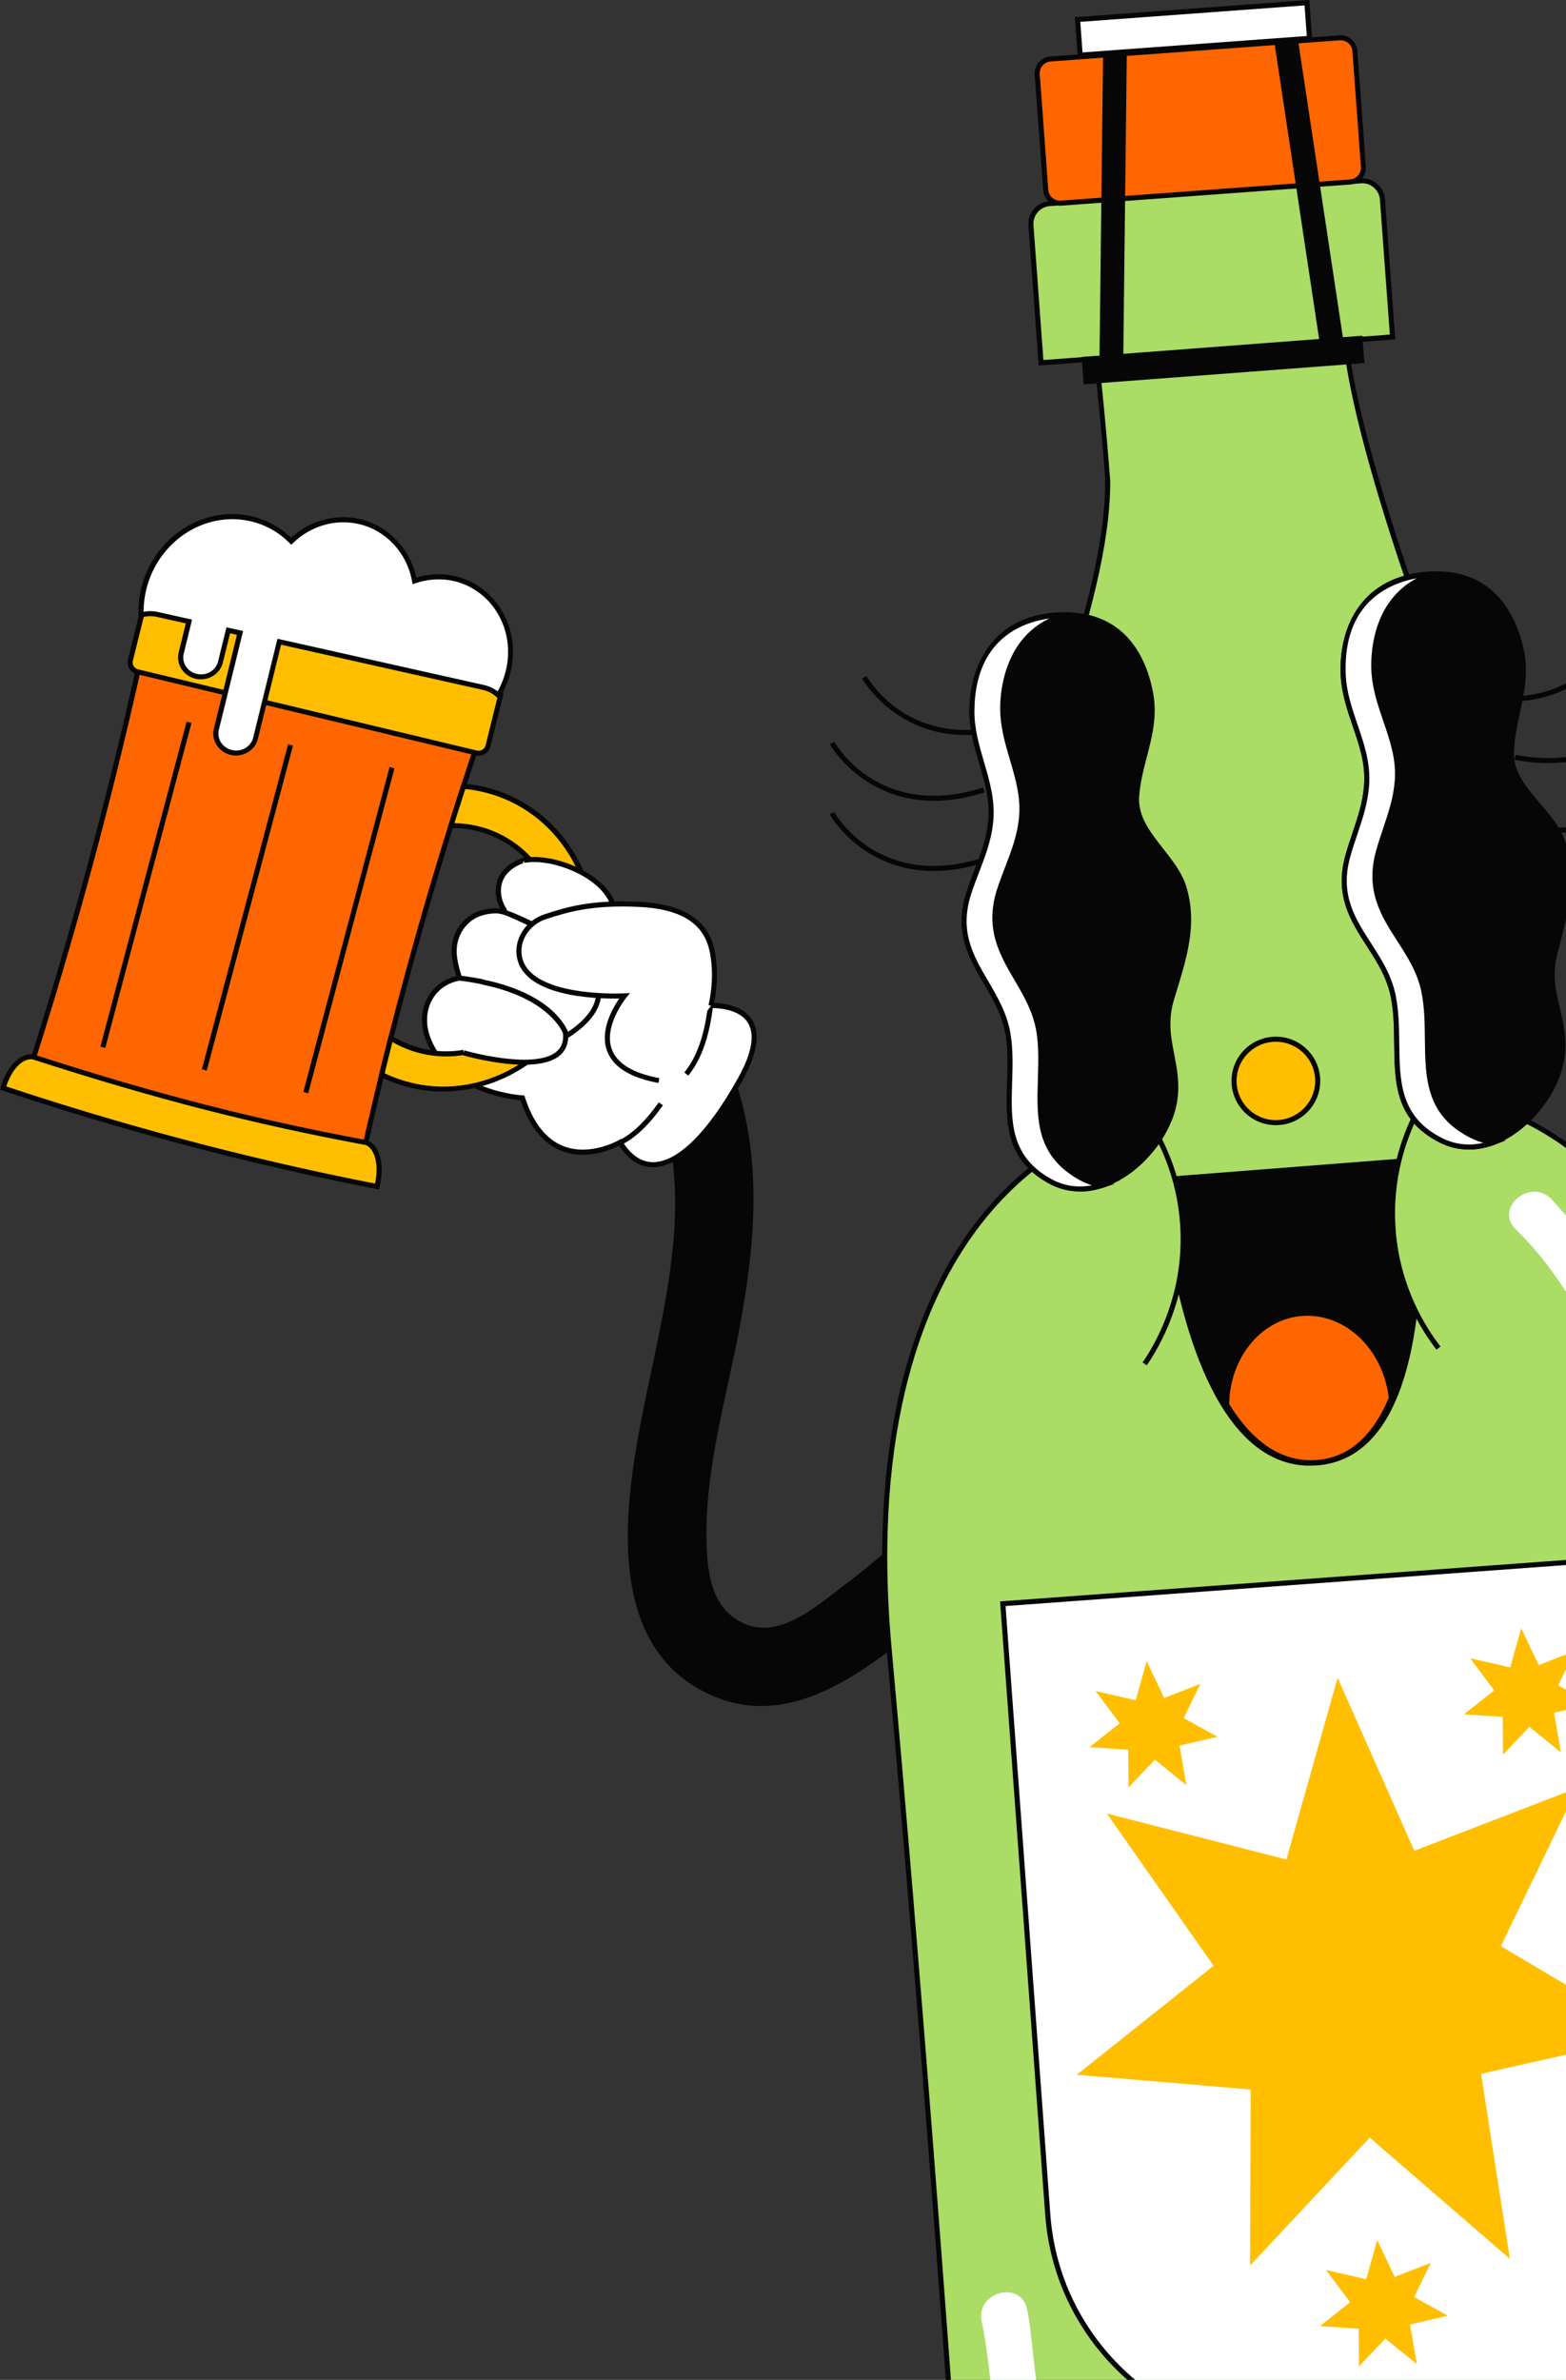 <svg width="333" height="506" viewBox="0 0 333 506" fill="none" xmlns="http://www.w3.org/2000/svg">
<rect x="0" y="0" width="333" height="506" fill="#333333" stroke="none"/>
<g clip-path="url(#clip0_197_2149)">
<path d="M341.936 287.551C355.44 302.193 369.353 316.588 385.604 328.241C391.671 332.595 399.937 339.744 407.578 335.583C413.246 332.498 414.346 326.575 414.572 320.576C415.165 304.321 409.539 287.701 406.252 271.963C402.157 252.333 400.465 233.197 408.246 214.19C412.352 204.182 428.011 210.438 423.894 220.501C411.263 251.344 429.584 283.218 431.222 314.459C431.933 327.897 429.455 342.066 416.975 349.505C400.519 359.309 384.85 348.925 371.454 338.723C355.763 326.779 342.033 312.449 328.703 298C321.342 290.013 334.608 279.606 341.926 287.54L341.936 287.551Z" fill="#060606"/>
<path d="M222.142 295.323C209.005 310.299 195.448 325.027 179.487 337.067C173.528 341.561 165.434 348.914 157.697 344.947C151.953 342.001 150.702 336.11 150.336 330.122C149.345 313.889 154.561 297.129 157.449 281.326C161.059 261.599 162.277 242.432 154.032 223.629C149.689 213.717 134.182 220.361 138.546 230.327C151.931 260.847 134.408 293.162 133.535 324.446C133.158 337.895 135.981 351.999 148.644 359.127C165.337 368.523 180.748 357.761 193.885 347.237C209.274 334.906 222.648 320.253 235.624 305.472C242.79 297.301 229.265 287.228 222.142 295.345V295.323Z" fill="#060606"/>
<path d="M130.636 192.743C130.55 192.743 129.806 190.593 128.093 188.873C125.528 186.282 120.721 183.831 117.111 182.95C113.964 182.176 110.591 182.563 108.059 184.767C105.257 187.196 105.44 191.314 107.617 194.098C107.261 193.969 106.744 193.808 106.097 193.722C105.677 193.668 105.386 193.657 105.311 193.657C104.179 193.679 103.037 193.872 101.97 194.248C99.48 195.13 97.659 197.205 96.915 199.677C96.075 202.494 96.851 205.246 97.702 207.966C97.627 207.987 96.765 208.17 96.689 208.192C91.398 209.707 89.081 215.158 90.816 220.297C94.954 232.584 111.076 233.433 111.076 233.433C116.928 251.612 131.843 242.872 131.843 242.872C137.856 252.687 147.728 246.828 157.395 229.477C167.072 212.115 149.97 213.803 149.97 213.803C157.686 190.346 135.442 192.335 130.625 192.733L130.636 192.743Z" fill="white"/>
<path d="M138.848 248.161C136.057 248.161 133.643 246.624 131.66 243.593C130.086 244.399 124.773 246.732 119.514 244.732C115.538 243.216 112.574 239.593 110.688 233.95C108.22 233.713 94.167 231.907 90.32 220.469C89.372 217.673 89.566 214.674 90.848 212.245C92.023 210.008 94.049 208.385 96.56 207.665C96.592 207.665 96.808 207.611 97.034 207.557C96.204 204.87 95.601 202.214 96.409 199.516C97.217 196.796 99.232 194.635 101.797 193.732C102.875 193.345 104.06 193.141 105.3 193.109C105.386 193.109 105.709 193.109 106.173 193.173C106.248 193.173 106.324 193.195 106.399 193.206C104.718 190.142 105.192 186.519 107.703 184.337C110.182 182.186 113.566 181.498 117.24 182.401C121.163 183.369 125.991 185.981 128.481 188.475C129.838 189.852 130.614 191.464 130.948 192.163C134.677 191.851 144.894 191.163 149.679 197.216C152.545 200.838 152.901 206.214 150.735 213.223C152.685 213.158 157.653 213.384 159.863 216.738C161.749 219.609 161.08 223.984 157.88 229.735C151.327 241.496 144.624 248.043 139.01 248.161C138.956 248.161 138.902 248.161 138.859 248.161H138.848ZM132.037 242.152L132.317 242.604C134.171 245.635 136.412 247.129 138.988 247.097C144.204 246.99 150.573 240.647 156.931 229.23C159.927 223.855 160.606 219.867 158.957 217.351C156.597 213.76 150.099 214.352 150.034 214.352L149.215 214.427L149.474 213.642C151.78 206.633 151.564 201.333 148.838 197.893C144.29 192.141 134.117 192.991 130.776 193.27H130.69C130.291 193.302 130.173 193.023 129.989 192.636C129.688 191.991 128.966 190.486 127.737 189.239C125.377 186.863 120.764 184.38 117.003 183.455C113.684 182.638 110.634 183.24 108.436 185.154C105.688 187.54 106.194 191.357 108.069 193.754L109.233 195.237L107.466 194.592C107.164 194.485 106.668 194.334 106.054 194.248C105.688 194.195 105.429 194.195 105.354 194.195C104.222 194.216 103.155 194.41 102.174 194.754C99.933 195.538 98.176 197.441 97.454 199.828C96.678 202.429 97.347 204.977 98.241 207.794L98.413 208.321L97.874 208.471C97.874 208.471 97.594 208.536 97.357 208.589C97.142 208.632 96.915 208.686 96.862 208.697C94.609 209.342 92.863 210.739 91.807 212.739C90.665 214.911 90.503 217.598 91.355 220.125C95.331 231.928 110.968 232.896 111.13 232.896L111.496 232.917L111.615 233.272C113.393 238.787 116.173 242.303 119.902 243.722C125.549 245.872 131.53 242.453 131.595 242.41L132.048 242.141L132.037 242.152ZM130.636 192.743V192.679V192.733V192.743Z" fill="#060606"/>
<path d="M132.177 243.378L131.703 242.41C134.43 241.088 137.253 238.389 140.087 234.38L140.971 235.003C138.029 239.163 135.065 241.98 132.177 243.378Z" fill="#060606"/>
<path d="M146.349 228.703L145.519 228.015C149.269 223.5 150.164 216.77 150.595 213.535L151.662 213.664C151.22 217.007 150.293 223.941 146.349 228.703Z" fill="#060606"/>
<path d="M31.285 133.831C27.988 149.226 24.173 165.233 19.743 181.778C15.562 197.409 11.154 212.352 6.606 226.596C30.186 232.659 53.776 238.733 77.356 244.797C80.772 229.499 84.792 213.492 89.523 196.871C93.963 181.262 98.662 166.426 103.49 152.397C79.425 146.205 55.35 140.013 31.285 133.821V133.831Z" fill="#FF6600"/>
<path d="M77.765 245.452L5.917 226.973L6.089 226.435C10.798 211.675 15.217 196.603 19.215 181.638C23.44 165.835 27.319 149.71 30.757 133.713L30.875 133.165L104.19 152.021L103.996 152.569C98.963 167.2 94.265 182.154 90.04 197.011C85.546 212.793 81.462 228.897 77.884 244.904L77.765 245.442V245.452ZM7.285 226.22L76.946 244.141C80.503 228.295 84.555 212.352 88.995 196.732C93.176 182.047 97.81 167.254 102.778 152.784L31.684 134.498C28.278 150.333 24.431 166.287 20.25 181.928C16.294 196.721 11.93 211.621 7.274 226.231L7.285 226.22Z" fill="#060606"/>
<path d="M0.657 231.337C0.862 230.617 1.53 228.467 2.953 226.747C4.936 224.36 6.811 224.64 7.091 224.736C33.257 233.186 53.647 238.432 77.841 242.937C78.164 243.001 79.834 243.722 80.416 246.678C80.89 249.108 80.319 251.569 80.136 252.29C66.784 249.677 52.849 246.506 38.452 242.679C25.207 239.153 12.598 235.336 0.646 231.348L0.657 231.337Z" fill="#FFBF00"/>
<path d="M80.546 252.902L80.05 252.806C66.083 250.075 52.041 246.839 38.333 243.184C25.67 239.808 12.943 236.003 0.496 231.853L0.011 231.692L0.151 231.197C0.453 230.122 1.164 228.08 2.554 226.414C4.947 223.532 7.253 224.22 7.274 224.231C33.365 232.659 53.852 237.916 77.959 242.41C78.595 242.528 80.362 243.507 80.966 246.57C81.419 248.893 80.987 251.225 80.686 252.408L80.556 252.902H80.546ZM1.326 230.993C13.589 235.068 26.123 238.819 38.602 242.141C52.127 245.743 65.965 248.946 79.748 251.645C79.975 250.559 80.266 248.635 79.899 246.764C79.349 243.926 77.765 243.453 77.754 243.453C53.593 238.948 33.074 233.67 6.94 225.242C6.929 225.242 5.27 224.812 3.384 227.08C2.306 228.37 1.67 229.94 1.336 230.982L1.326 230.993Z" fill="#060606"/>
<path d="M29.248 142.829L101.291 160.094C102.401 160.363 103.511 159.697 103.781 158.611L106.432 147.914C106.701 146.829 106.022 145.732 104.912 145.463L32.869 128.198C31.759 127.929 30.649 128.596 30.38 129.682L27.729 140.378C27.459 141.464 28.138 142.561 29.248 142.829Z" fill="#FFBF00"/>
<path d="M101.776 160.686C101.571 160.686 101.367 160.664 101.162 160.61L29.119 143.345C28.44 143.184 27.858 142.765 27.503 142.174C27.147 141.593 27.039 140.905 27.201 140.249L29.852 129.553C30.197 128.187 31.598 127.338 32.988 127.671L105.031 144.936C105.71 145.098 106.292 145.517 106.647 146.108C107.003 146.689 107.111 147.377 106.938 148.033L104.287 158.729C103.996 159.901 102.929 160.686 101.765 160.686H101.776ZM29.367 142.313L101.41 159.578C102.229 159.783 103.059 159.288 103.253 158.482L105.904 147.785C106.001 147.409 105.936 147.011 105.731 146.678C105.516 146.334 105.182 146.087 104.783 145.99L32.74 128.725C31.921 128.531 31.091 129.015 30.897 129.821L28.246 140.518C28.149 140.894 28.214 141.292 28.419 141.625C28.634 141.969 28.968 142.217 29.367 142.313Z" fill="#060606"/>
<path d="M82.838 163.075L64.498 232.173L65.539 232.448L83.879 163.35L82.838 163.075Z" fill="#060606"/>
<path d="M61.258 158.255L42.917 227.353L43.959 227.628L62.3 158.53L61.258 158.255Z" fill="#060606"/>
<path d="M39.68 153.435L21.34 222.533L22.382 222.808L40.722 153.71L39.68 153.435Z" fill="#060606"/>
<path d="M83.111 220.716C82.453 223.328 81.796 225.919 81.182 228.488C83.111 229.445 85.158 230.198 87.335 230.724C103.91 234.734 120.862 223.93 125.205 206.579C129.537 189.228 119.612 171.92 103.037 167.921C101.55 167.566 100.052 167.319 98.565 167.19C97.659 169.942 96.786 172.726 95.892 175.543C97.735 175.51 99.61 175.715 101.474 176.166C113.954 179.187 121.422 192.217 118.157 205.278C114.891 218.329 102.132 226.478 89.652 223.457C87.27 222.887 85.083 221.941 83.111 220.716Z" fill="#FFBF00"/>
<path d="M94.297 232.09C91.948 232.09 89.577 231.821 87.206 231.24C85.018 230.714 82.906 229.94 80.934 228.961L80.546 228.768L80.643 228.349C81.268 225.768 81.915 223.178 82.572 220.565L82.755 219.856L83.38 220.243C85.363 221.468 87.519 222.371 89.771 222.92C101.938 225.865 114.439 217.878 117.629 205.128C119.235 198.721 118.275 192.184 114.956 186.702C111.863 181.606 107.035 178.048 101.356 176.672C99.567 176.242 97.735 176.027 95.903 176.059H95.159L95.385 175.36C96.269 172.543 97.153 169.748 98.058 166.996L98.188 166.588L98.619 166.62C100.138 166.749 101.668 167.007 103.177 167.362C111.055 169.265 117.758 174.21 122.037 181.262C126.627 188.83 127.942 197.85 125.733 206.676C121.95 221.802 108.652 232.068 94.297 232.068V232.09ZM81.796 228.198C83.585 229.058 85.482 229.725 87.454 230.208C103.716 234.143 120.42 223.489 124.677 206.45C126.811 197.904 125.539 189.174 121.099 181.853C116.961 175.037 110.505 170.275 102.908 168.437C101.593 168.114 100.267 167.888 98.942 167.759C98.166 170.146 97.401 172.565 96.625 175.005C98.295 175.037 99.966 175.253 101.604 175.64C107.563 177.08 112.639 180.821 115.872 186.164C119.353 191.894 120.345 198.731 118.674 205.407C115.344 218.727 102.261 227.059 89.523 223.984C87.389 223.468 85.352 222.651 83.445 221.554C82.885 223.78 82.324 225.994 81.796 228.209V228.198Z" fill="#060606"/>
<path d="M53.388 110.299C56.739 111.073 59.638 112.761 61.912 115.072C65.727 111.385 71.126 109.686 76.429 110.901C82.647 112.341 87.033 117.405 88.132 123.511C90.794 122.608 93.704 122.35 96.614 123.016C105.149 124.984 110.257 133.864 108.058 142.808C107.617 144.614 106.884 146.302 105.957 147.807C105.116 147.011 104.071 146.442 102.853 146.162L59.401 136.433L54.347 156.966C53.808 159.159 51.502 160.514 49.196 159.976C46.889 159.449 45.467 157.235 46.006 155.042L51.038 134.562L48.538 134.003L46.879 140.776C46.34 142.969 44.034 144.324 41.727 143.786C39.421 143.259 37.999 141.045 38.537 138.852L40.186 132.144L33.462 130.638C32.276 130.37 31.069 130.445 30.013 130.8C29.938 128.961 30.121 127.037 30.595 125.145C33.181 114.642 43.387 107.987 53.399 110.299H53.388Z" fill="white"/>
<path d="M50.209 160.643C49.832 160.643 49.455 160.6 49.077 160.514C47.784 160.213 46.706 159.449 46.028 158.353C45.381 157.31 45.187 156.095 45.478 154.924L50.381 134.971L48.926 134.648L47.385 140.905C46.771 143.378 44.174 144.904 41.587 144.313C40.294 144.012 39.217 143.249 38.538 142.152C37.902 141.109 37.708 139.895 37.988 138.723L39.508 132.541L33.322 131.154C32.276 130.918 31.156 130.961 30.164 131.294L29.485 131.52L29.453 130.81C29.367 128.897 29.571 126.94 30.046 125.005C32.697 114.233 43.215 107.396 53.496 109.761C56.664 110.492 59.563 112.062 61.913 114.309C65.943 110.643 71.374 109.17 76.537 110.363C82.539 111.75 87.184 116.598 88.531 122.801C91.247 121.984 94.07 121.866 96.722 122.479C100.817 123.425 104.319 125.951 106.561 129.606C108.996 133.552 109.708 138.282 108.554 142.926C108.113 144.743 107.38 146.474 106.388 148.086L106.043 148.645L105.558 148.194C104.772 147.452 103.802 146.936 102.703 146.689L59.768 137.078L54.843 157.095C54.326 159.213 52.353 160.632 50.177 160.632L50.209 160.643ZM48.14 133.369L51.696 134.165L46.534 155.182C46.319 156.074 46.469 156.998 46.954 157.794C47.482 158.643 48.323 159.234 49.325 159.471C51.34 159.944 53.356 158.761 53.83 156.859L59.003 135.809L102.972 145.657C104.039 145.904 104.998 146.356 105.817 147.001C106.593 145.646 107.164 144.195 107.541 142.69C108.619 138.325 107.951 133.885 105.677 130.187C103.576 126.79 100.321 124.425 96.506 123.543C93.866 122.93 91.031 123.092 88.326 124.016L87.734 124.22L87.626 123.608C86.537 117.545 82.097 112.761 76.332 111.428C71.353 110.277 66.115 111.782 62.311 115.459L61.923 115.824L61.546 115.448C59.283 113.148 56.427 111.546 53.28 110.826C43.57 108.589 33.634 115.061 31.123 125.274C30.724 126.887 30.53 128.499 30.541 130.101C31.544 129.875 32.578 129.886 33.591 130.122L40.844 131.746L39.066 138.991C38.85 139.884 38.99 140.808 39.486 141.604C40.014 142.453 40.855 143.055 41.857 143.281C43.872 143.754 45.887 142.571 46.362 140.669L48.151 133.391L48.14 133.369Z" fill="#060606"/>
<path d="M98.564 223.844C98.564 223.844 120.29 230.165 120.29 220.34C120.29 210.363 97.713 207.966 97.713 207.966" fill="white"/>
<path d="M111.41 226.381C105.462 226.381 98.823 224.478 98.414 224.36L98.715 223.328C98.855 223.371 113.178 227.467 118.135 223.758C119.224 222.941 119.752 221.823 119.752 220.34C119.752 210.954 97.885 208.514 97.659 208.493L97.778 207.428C98.715 207.525 120.829 210.008 120.829 220.34C120.829 222.167 120.14 223.608 118.782 224.618C117.025 225.94 114.299 226.381 111.41 226.381Z" fill="#060606"/>
<path d="M102.574 208.772C118.394 212.008 120.528 220.2 120.528 220.2C141.521 206.794 107.165 193.894 107.165 193.894C118.599 198.183 123.75 203.698 123.75 203.698C141.402 192.023 120.603 181.208 111.4 182.928" fill="white"/>
<path d="M120.194 221.049L120 220.34C119.978 220.264 117.704 212.416 102.466 209.31L102.681 208.256C116.163 211.008 119.903 217.286 120.797 219.383C125.076 216.512 127.069 213.481 126.746 210.363C125.819 201.591 107.251 194.506 106.971 194.399L107.348 193.388C117.316 197.129 122.511 201.741 123.815 203.01C129.084 199.409 131.089 195.603 129.613 191.969C127.349 186.379 117.316 182.38 111.486 183.466L111.292 182.412C117.618 181.23 128.125 185.465 130.615 191.572C131.8 194.474 131.66 198.946 124.483 203.87C126.293 205.827 127.576 207.977 127.813 210.266C128.201 213.954 125.841 217.458 120.808 220.673L120.183 221.071L120.194 221.049Z" fill="#060606"/>
<path d="M151.188 213.803C152.513 208.009 151.802 203.214 151.112 200.946C149.345 195.173 143.795 192.657 136.025 192.281C125.851 191.787 120.84 193.335 116.023 194.883C112.596 195.99 110.096 199.194 110.365 202.72C111.152 212.9 132.781 211.728 132.781 211.728C132.781 211.728 120.916 226.177 140.109 229.735" fill="white"/>
<path d="M140.012 230.262C134.009 229.144 130.335 226.854 129.084 223.436C127.489 219.092 130.313 214.276 131.682 212.298C127.112 212.395 110.548 212.083 109.826 202.763C109.546 199.118 112.079 195.581 115.851 194.367C120.409 192.894 125.582 191.227 136.046 191.744C144.668 192.163 149.916 195.205 151.619 200.795C152.47 203.58 152.944 208.503 151.705 213.932L150.66 213.696C151.856 208.471 151.403 203.773 150.595 201.118C149.011 195.947 144.237 193.238 135.992 192.829C125.733 192.335 120.657 193.958 116.185 195.399C112.876 196.463 110.656 199.527 110.904 202.687C111.637 212.234 132.544 211.212 132.759 211.202L133.977 211.137L133.201 212.083C133.147 212.148 128.287 218.157 130.097 223.092C131.207 226.123 134.613 228.187 140.206 229.23L140.012 230.284V230.262Z" fill="#060606"/>
<path d="M366.961 536.723C377.554 535.992 385.561 527.37 384.818 517.501C382.231 483.358 376.595 406.611 372.683 337.046C367.456 244.055 314.963 234.81 314.963 234.81C337.109 206.493 320.771 173.575 307.613 145.452C304.692 139.196 276.457 62.513 289.357 61.567L231.141 65.835C232.509 65.739 235.548 99.688 235.548 102.387C235.538 144.023 192.549 203.397 232.078 241.002C232.078 241.002 180.608 257.751 189.047 350.505C195.373 420.038 201.041 496.957 203.477 531.004C204.177 540.873 213.359 548.237 223.942 547.42C258.794 544.743 332.076 539.152 366.961 536.734V536.723Z" fill="#AADC66"/>
<path d="M222.39 548C217.508 548 212.766 546.291 209.178 543.205C205.492 540.045 203.283 535.712 202.949 531.025C200.75 500.29 194.952 421.156 188.518 350.537C184.143 302.451 196.138 275.102 206.968 260.632C217.045 247.162 228.048 242.012 231.098 240.787C205.201 215.47 215.482 181.187 225.429 148.022C230.354 131.606 235.01 116.104 235.01 102.387C235.01 99.355 232.132 68.007 230.85 66.244C230.882 66.287 231.011 66.373 231.184 66.373L231.108 65.298L231.345 65.276L289.325 61.03L289.4 62.105C288.602 62.159 287.999 62.567 287.536 63.352C281.307 73.941 305.328 139.303 308.098 145.227L309.089 147.334C322.151 175.199 336.947 206.762 315.9 234.476C322.916 236.196 368.361 250.666 373.211 337.024C377.037 405.063 382.457 479.284 385.346 517.469C385.701 522.156 384.149 526.747 380.97 530.412C377.522 534.39 372.435 536.884 366.993 537.26C332.895 539.625 262.76 544.968 223.985 547.946C223.457 547.989 222.918 548.011 222.39 548.011V548ZM232.003 66.308C233.792 71.92 236.087 102.075 236.087 102.387C236.087 116.265 231.41 131.843 226.464 148.334C216.527 181.445 206.257 215.695 232.455 240.604L233.102 241.228L232.251 241.507C232.121 241.55 219.362 245.85 207.787 261.352C197.086 275.672 185.253 302.763 189.596 350.451C196.019 421.081 201.828 500.215 204.026 530.961C204.339 535.358 206.419 539.421 209.878 542.399C213.65 545.646 218.769 547.29 223.909 546.882C262.684 543.904 332.83 538.561 366.928 536.196C372.079 535.841 376.907 533.476 380.162 529.714C383.147 526.263 384.613 521.941 384.279 517.555C381.391 479.359 375.97 405.128 372.144 337.089C367.036 246.302 316.999 235.756 314.876 235.347L314.596 235.293L314.337 234.745L314.531 234.487C335.923 207.127 321.148 175.607 308.108 147.796L307.117 145.689C304.207 139.475 280.056 73.952 286.598 62.814C286.706 62.621 286.824 62.449 286.954 62.288L231.981 66.319L232.003 66.308Z" fill="#060606"/>
<path d="M223.222 43.292L289.354 38.448C291.729 38.274 293.806 40.062 293.98 42.431L296.132 71.658L221.381 77.134L219.229 47.907C219.055 45.538 220.847 43.466 223.222 43.292Z" fill="#AADC66"/>
<path d="M220.871 77.714L218.683 47.947C218.489 45.281 220.504 42.959 223.166 42.754L289.303 37.917C291.976 37.734 294.304 39.733 294.508 42.389L296.696 72.156L296.157 72.2L220.871 77.714ZM289.67 38.981C289.573 38.981 289.486 38.981 289.389 38.981L223.252 43.819C221.172 43.969 219.61 45.786 219.761 47.85L221.873 76.543L295.543 71.146L293.431 42.453C293.291 40.475 291.62 38.959 289.659 38.959L289.67 38.981Z" fill="#060606"/>
<path d="M235.667 526.553C219.071 527.252 220.741 501.763 218.392 490.948C217.034 484.68 207.399 487.336 208.757 493.592C210.977 503.838 210.331 514.803 215.439 524.274C219.491 531.788 226.97 536.884 235.667 536.508C242.068 536.239 242.111 526.274 235.667 526.542V526.553Z" fill="white"/>
<path d="M352.132 289.744C346.808 276.951 339.383 265.276 330.007 255.063C325.599 250.269 317.517 256.73 322.42 261.503C331.688 270.501 337.799 282.057 343.025 293.851C345.569 299.591 354.578 295.624 352.132 289.733V289.744Z" fill="white"/>
<path d="M223.359 12.539L284.837 8.036C286.513 7.913 287.968 9.175 288.09 10.837L289.901 35.432C290.024 37.105 288.758 38.556 287.092 38.678L225.615 43.181C223.938 43.304 222.484 42.042 222.361 40.38L220.551 15.785C220.428 14.112 221.693 12.661 223.359 12.539Z" fill="#FF6600"/>
<path d="M225.396 43.743C224.534 43.743 223.715 43.442 223.058 42.873C222.336 42.249 221.894 41.378 221.829 40.432L220.019 15.835C219.954 14.889 220.256 13.965 220.881 13.244C221.506 12.524 222.379 12.083 223.327 12.019L284.809 7.514C285.768 7.439 286.684 7.751 287.406 8.375C288.128 8.998 288.57 9.869 288.635 10.815L290.445 35.412C290.51 36.358 290.208 37.282 289.583 38.002C288.958 38.723 288.085 39.164 287.137 39.228L225.655 43.733C225.569 43.733 225.472 43.733 225.386 43.733L225.396 43.743ZM285.078 8.568C285.014 8.568 284.949 8.568 284.895 8.568L223.414 13.072C222.034 13.169 221 14.373 221.097 15.749L222.907 40.346C222.961 41.013 223.263 41.615 223.769 42.055C224.276 42.496 224.922 42.711 225.59 42.657L287.072 38.153C287.74 38.11 288.344 37.798 288.786 37.293C289.227 36.788 289.432 36.143 289.389 35.476L287.579 10.879C287.535 10.213 287.223 9.611 286.716 9.17C286.253 8.772 285.682 8.568 285.089 8.568H285.078Z" fill="#060606"/>
<path d="M277.898 0.575L229.135 4.147L229.692 11.716L278.455 8.144L277.898 0.575Z" fill="white"/>
<path d="M229.201 12.298L228.565 3.655L278.408 0L279.043 8.643L229.201 12.288V12.298ZM229.718 4.644L230.192 11.148L277.88 7.654L277.405 1.15L229.718 4.644Z" fill="#060606"/>
<path d="M280.66 73.124L270.96 8.858L275.961 8.16L285.66 72.425L280.66 73.124Z" fill="#060606"/>
<path d="M238.857 76.199H233.802L234.567 11.008H239.611L238.857 76.199Z" fill="#060606"/>
<path d="M230.934 81.138L289.553 76.7L289.192 71.962L230.573 76.399L230.934 81.138Z" fill="#060606"/>
<path d="M230.44 81.714L229.998 75.898L289.691 71.382L290.133 77.198L230.44 81.714ZM231.162 76.897L231.442 80.563L288.99 76.209L288.71 72.543L231.162 76.897Z" fill="#060606"/>
<path d="M311.376 515.827L277.8 518.286C249.522 520.358 224.868 499.139 222.791 470.92L213.225 340.987L349.282 331.02L358.848 460.954C360.924 489.162 339.653 513.755 311.365 515.828L311.376 515.827Z" fill="white"/>
<path d="M274.011 518.953C247.091 518.953 224.265 498.151 222.261 470.952L212.659 340.486L213.198 340.443L349.793 330.445L349.836 330.982L359.395 460.911C361.486 489.389 339.965 514.265 311.417 516.362L277.847 518.824C276.565 518.92 275.283 518.963 274.011 518.963V518.953ZM213.823 341.475L223.349 470.866C225.408 498.753 249.785 519.78 277.783 517.738L311.352 515.276C324.899 514.287 337.238 508.095 346.118 497.839C354.988 487.583 359.331 474.5 358.339 460.987L348.823 331.595L213.833 341.475H213.823Z" fill="#060606"/>
<path d="M291.264 454.493L321.062 480.262L314.941 440.926L351.151 432.788L319.155 413.782L335.385 380.154L300.737 393.506L284.432 356.719L273.547 395.356L235.365 385.583L258.061 417.953L228.964 441.131L265.95 444.27L265.81 481.692L291.264 454.493Z" fill="#FFBF00"/>
<path d="M325.211 367.147L331.914 372.565L330.459 364.158L338.51 362.287L331.343 358.321L334.889 351.043L327.194 354.031L323.476 346.194L321.138 354.526L312.602 352.558L317.732 359.417L311.298 364.491L319.553 365.039L319.607 373.07L325.211 367.147Z" fill="#FFBF00"/>
<path d="M294.584 497.226L301.287 502.644L299.832 494.227L307.882 492.356L300.716 488.4L304.251 481.122L296.567 484.111L292.849 476.274L290.51 484.605L281.975 482.638L287.105 489.496L280.671 494.571L288.926 495.119L288.969 503.139L294.584 497.226Z" fill="#FFBF00"/>
<path d="M245.571 374.124L252.274 379.552L250.819 371.135L258.88 369.264L251.703 365.297L255.249 358.03L247.554 361.019L243.836 353.182L241.497 361.503L232.973 359.546L238.103 366.405L231.669 371.479L239.913 372.027L239.967 380.047L245.571 374.124Z" fill="#FFBF00"/>
<path d="M260.992 299.946C265.583 306.859 271.661 311.535 279.722 311.051C287.557 310.589 292.687 305.461 295.995 298.28V298.258C304.67 279.467 300.952 246.635 300.952 246.635L283.774 247.968L262.285 249.645L247.349 250.817C247.349 250.817 249.429 282.541 261.003 299.946H260.992Z" fill="#060606"/>
<path d="M278.58 311.632C271.618 311.632 265.561 307.805 260.539 300.247C249.008 282.917 246.81 251.172 246.788 250.849L246.756 250.322L301.416 246.065L301.47 246.581C301.502 246.914 305.091 279.606 296.534 298.344L296.469 298.505C292.665 306.762 287.039 311.159 279.744 311.589C279.356 311.61 278.957 311.621 278.569 311.621L278.58 311.632ZM247.909 251.311C248.254 255.526 250.883 283.788 261.445 299.656C266.51 307.289 272.652 310.954 279.69 310.524C286.511 310.127 291.814 305.977 295.435 298.204L295.499 298.043C303.431 280.875 300.877 251.473 300.457 247.226L247.909 251.322V251.311Z" fill="#060606"/>
<path d="M260.852 298.699C265.518 306.267 271.65 311.417 279.711 310.976C287.546 310.557 292.633 305.031 295.877 297.258V297.237C294.616 286.153 285.779 278.155 276.144 279.338C267.361 280.413 260.927 288.809 260.852 298.699Z" fill="#FF6600"/>
<path d="M278.752 311.535C271.704 311.535 265.529 307.31 260.388 298.968L260.302 298.839V298.688C260.388 288.443 267.167 279.886 276.069 278.789C280.423 278.252 284.83 279.542 288.473 282.412C292.837 285.842 295.726 291.227 296.394 297.172V297.312L296.361 297.463C292.633 306.396 287.039 311.126 279.733 311.513C279.399 311.535 279.075 311.546 278.752 311.546V311.535ZM261.391 298.548C266.531 306.826 272.663 310.825 279.679 310.438C286.501 310.073 291.77 305.611 295.316 297.183C294.637 291.55 291.911 286.487 287.805 283.261C284.388 280.574 280.272 279.37 276.198 279.864C267.868 280.886 261.52 288.905 261.38 298.548H261.391Z" fill="#060606"/>
<path d="M301.352 236.39C299.476 240.013 295.306 249.258 296.243 261.567C297.235 274.661 303.421 283.466 305.878 286.626" fill="#AADC66"/>
<path d="M305.458 286.96C302.225 282.799 296.653 273.973 295.705 261.61C294.853 250.473 298.043 241.615 300.867 236.143L301.826 236.637C299.067 241.98 295.952 250.634 296.782 261.524C297.698 273.608 303.141 282.229 306.309 286.293L305.458 286.949V286.96Z" fill="#060606"/>
<path d="M245.043 239.55C247.123 243.044 251.811 251.999 251.584 264.352C251.347 277.488 245.679 286.68 243.405 289.991" fill="#AADC66"/>
<path d="M243.857 290.292L242.963 289.69C245.883 285.422 250.819 276.467 251.045 264.341C251.25 253.418 247.64 244.979 244.579 239.83L245.506 239.282C248.642 244.56 252.328 253.193 252.123 264.362C251.897 276.757 246.843 285.928 243.857 290.292Z" fill="#060606"/>
<path d="M262.415 229.531C262.253 234.433 266.1 238.529 271.014 238.69C275.929 238.852 280.035 235.014 280.196 230.112C280.358 225.209 276.511 221.114 271.596 220.952C266.682 220.791 262.576 224.629 262.415 229.531Z" fill="#FFBF00"/>
<path d="M271.306 239.228C271.198 239.228 271.09 239.228 270.993 239.228C265.799 239.056 261.703 234.702 261.876 229.51C262.048 224.328 266.391 220.264 271.618 220.415C276.812 220.587 280.908 224.941 280.735 230.133C280.649 232.649 279.593 234.971 277.75 236.691C275.993 238.336 273.709 239.228 271.306 239.228ZM271.295 221.49C269.172 221.49 267.146 222.285 265.594 223.737C263.967 225.263 263.029 227.317 262.954 229.553C262.803 234.143 266.424 238.002 271.036 238.153C275.616 238.282 279.507 234.691 279.658 230.101C279.733 227.876 278.936 225.758 277.405 224.134C275.875 222.511 273.806 221.576 271.575 221.501C271.478 221.501 271.392 221.501 271.295 221.501V221.49Z" fill="#060606"/>
<path d="M198.562 185.186C183.259 185.186 176.491 173.296 176.416 173.145L177.364 172.629C177.364 172.629 179.757 176.897 184.833 180.187C189.499 183.208 197.485 186.046 209.027 182.369L209.35 183.391C205.362 184.659 201.774 185.186 198.562 185.186Z" fill="#060606"/>
<path d="M198.595 170.264C183.292 170.264 176.524 158.374 176.448 158.224L177.397 157.708C177.397 157.708 179.789 161.976 184.865 165.265C189.531 168.297 197.517 171.124 209.059 167.448L209.382 168.469C205.395 169.738 201.806 170.264 198.595 170.264Z" fill="#060606"/>
<path d="M205.449 156.289C190.146 156.289 183.378 144.399 183.302 144.248L184.251 143.732C184.251 143.732 186.643 148 191.719 151.29C196.385 154.311 204.371 157.149 215.913 153.472L216.236 154.494C212.249 155.762 208.66 156.289 205.449 156.289Z" fill="#060606"/>
<path d="M226.366 130.724C237.919 130.692 243.092 138.68 244.687 147.56C246.099 155.429 242.241 161.664 241.691 169.265C241.141 176.973 249.741 181.81 251.789 188.83C254.138 196.893 251.67 203.978 249.149 212.266C246.627 220.598 250.862 225.715 249.838 233.627C248.416 244.614 234.568 257.396 223.273 251.139C210.492 244.066 216.193 231.498 214.393 220.049C212.637 208.944 201.763 203.225 205.966 190.013C207.615 184.831 210.007 180.434 210.643 174.973C211.624 166.491 206.613 159.6 206.666 151.107C206.731 142.077 211.193 130.767 226.366 130.724Z" fill="#060606"/>
<path d="M229.632 253.311C227.304 253.311 225.062 252.741 223.015 251.612C213.65 246.431 213.898 238.508 214.167 230.112C214.275 226.811 214.372 223.403 213.865 220.135C213.208 215.943 211.171 212.47 209.21 209.105C206.063 203.73 202.808 198.183 205.47 189.841C206.009 188.142 206.634 186.519 207.237 184.949C208.509 181.649 209.705 178.521 210.126 174.908C210.643 170.458 209.479 166.502 208.24 162.32C207.194 158.772 206.117 155.106 206.138 151.096C206.214 141.013 211.57 130.219 226.377 130.176H226.442C240.085 130.176 244.062 140.991 245.226 147.452C246.109 152.354 244.967 156.697 243.879 160.901C243.178 163.588 242.456 166.362 242.24 169.297C241.939 173.565 244.557 176.897 247.338 180.434C249.353 182.993 251.422 185.637 252.317 188.68C254.569 196.409 252.511 203.15 250.129 210.954L249.676 212.427C248.297 216.964 248.976 220.479 249.698 224.199C250.258 227.123 250.851 230.133 250.388 233.702C249.493 240.561 243.943 248.011 237.175 251.419C234.654 252.687 232.1 253.322 229.642 253.322L229.632 253.311ZM226.377 131.262C221.915 131.273 207.345 132.746 207.216 151.107C207.184 154.956 208.25 158.546 209.274 162.019C210.481 166.125 211.731 170.372 211.193 175.038C210.761 178.789 209.533 181.971 208.24 185.347C207.636 186.906 207.022 188.518 206.494 190.185C203.983 198.065 206.979 203.171 210.136 208.579C212.152 212.019 214.242 215.588 214.932 219.974C215.46 223.339 215.352 226.801 215.245 230.144C214.997 238.196 214.749 245.807 223.543 250.666C228.543 253.44 233.447 252.075 236.69 250.441C243.157 247.183 248.469 240.077 249.321 233.552C249.763 230.155 249.192 227.231 248.642 224.392C247.931 220.705 247.187 216.899 248.642 212.116L249.095 210.643C251.433 202.999 253.448 196.409 251.282 188.981C250.452 186.132 248.437 183.573 246.487 181.101C243.706 177.564 240.829 173.909 241.163 169.222C241.378 166.19 242.122 163.363 242.833 160.632C243.954 156.353 245.01 152.322 244.17 147.646C243.07 141.518 239.298 131.251 226.442 131.251H226.377V131.262Z" fill="#060606"/>
<path d="M214.383 220.049C216.182 231.498 210.481 244.066 223.273 251.139C226.905 253.16 230.828 253.214 234.524 251.967C232.929 251.784 231.367 251.268 229.826 250.419C217.044 243.356 222.745 230.778 220.935 219.329C219.189 208.235 208.305 202.505 212.518 189.282C214.178 184.122 216.56 179.714 217.185 174.253C218.176 165.781 213.143 158.88 213.219 150.387C213.283 142.7 216.516 133.369 226.83 130.746C226.69 130.714 226.517 130.724 226.377 130.714C211.203 130.746 206.731 142.066 206.666 151.096C206.602 159.6 211.624 166.491 210.632 174.962C210.007 180.423 207.626 184.831 205.966 189.991C201.752 203.214 212.626 208.944 214.383 220.039V220.049Z" fill="white"/>
<path d="M229.664 253.332C227.325 253.332 225.084 252.752 223.015 251.612C213.65 246.431 213.898 238.508 214.156 230.112C214.264 226.811 214.372 223.403 213.854 220.146C213.197 215.953 211.16 212.492 209.199 209.127C206.052 203.752 202.797 198.194 205.459 189.852C205.998 188.185 206.612 186.583 207.205 185.046C208.488 181.713 209.695 178.574 210.104 174.93C210.621 170.479 209.458 166.523 208.229 162.341C207.184 158.794 206.106 155.128 206.138 151.118C206.214 141.023 211.57 130.23 226.388 130.198H226.539C226.657 130.198 226.808 130.198 226.97 130.241L229.017 130.757L226.97 131.284C214.846 134.38 213.801 146.7 213.768 150.408C213.736 154.257 214.792 157.848 215.816 161.32C217.023 165.427 218.273 169.673 217.734 174.339C217.303 178.123 216.074 181.326 214.77 184.713C214.178 186.25 213.574 187.83 213.046 189.465C210.535 197.345 213.52 202.462 216.689 207.869C218.704 211.309 220.784 214.868 221.474 219.265C222.002 222.629 221.894 226.091 221.786 229.434C221.528 237.497 221.29 245.108 230.084 249.968C231.55 250.774 233.069 251.279 234.589 251.451L236.992 251.72L234.697 252.494C232.994 253.064 231.302 253.354 229.664 253.354V253.332ZM214.911 219.963C215.439 223.328 215.331 226.79 215.223 230.133C214.964 238.196 214.727 245.807 223.521 250.666C226.162 252.128 229.114 252.591 232.186 252.021C231.302 251.741 230.418 251.365 229.556 250.892C220.191 245.71 220.439 237.787 220.698 229.391C220.805 226.091 220.913 222.683 220.396 219.426C219.739 215.233 217.702 211.772 215.74 208.407C212.594 203.031 209.339 197.474 212.001 189.131C212.54 187.465 213.154 185.863 213.747 184.315C215.029 180.982 216.236 177.843 216.646 174.199C217.163 169.748 215.999 165.792 214.77 161.61C213.725 158.063 212.647 154.397 212.68 150.387C212.712 146.882 213.617 136.014 223.166 131.488C217.206 132.316 207.313 135.992 207.205 151.118C207.173 154.967 208.229 158.557 209.253 162.03C210.46 166.136 211.71 170.383 211.171 175.048C210.74 178.832 209.511 182.036 208.207 185.422C207.615 186.949 207.011 188.54 206.483 190.174C203.972 198.054 206.957 203.171 210.126 208.579C212.141 212.019 214.221 215.577 214.911 219.974V219.963Z" fill="#060606"/>
<path d="M331.052 177.048C328.854 177.048 326.472 176.833 323.907 176.349L324.112 175.295C346.905 179.617 354.287 161.987 354.362 161.804L355.365 162.202C355.3 162.374 349.168 177.048 331.052 177.048Z" fill="#060606"/>
<path d="M329.209 162.245C327.011 162.245 324.629 162.03 322.064 161.546L322.269 160.492C345.084 164.814 352.444 147.183 352.52 147.001L353.522 147.398C353.457 147.57 347.325 162.245 329.209 162.245Z" fill="#060606"/>
<path d="M320.707 149.194C318.508 149.194 316.126 148.979 313.562 148.495L313.766 147.441C336.581 151.763 343.941 134.132 344.017 133.95L345.019 134.347C344.954 134.519 338.822 149.194 320.707 149.194Z" fill="#060606"/>
<path d="M304.433 122.038C315.975 121.522 321.482 129.273 323.454 138.078C325.2 145.882 321.612 152.268 321.385 159.89C321.159 167.62 329.964 172.092 332.302 179.015C334.996 186.97 332.83 194.152 330.664 202.548C328.498 210.976 332.959 215.91 332.27 223.855C331.311 234.896 318.023 248.247 306.47 242.485C293.409 235.96 298.56 223.167 296.265 211.804C294.044 200.785 282.923 195.528 286.565 182.143C287.988 176.897 290.197 172.404 290.596 166.921C291.221 158.407 285.908 151.741 285.606 143.238C285.283 134.208 289.26 122.726 304.423 122.038H304.433Z" fill="#060606"/>
<path d="M312.311 244.399C310.199 244.399 308.141 243.926 306.233 242.969C296.663 238.185 296.566 230.262 296.48 221.866C296.437 218.566 296.405 215.158 295.747 211.911C294.907 207.751 292.73 204.364 290.618 201.096C287.245 195.861 283.764 190.454 286.059 182.014C286.522 180.294 287.083 178.639 287.622 177.048C288.743 173.694 289.809 170.522 290.079 166.899C290.402 162.427 289.077 158.525 287.665 154.397C286.469 150.903 285.24 147.28 285.089 143.281C284.734 133.197 289.626 122.189 304.423 121.522C318.142 120.888 322.56 131.574 323.993 137.981C325.082 142.84 324.133 147.237 323.217 151.473C322.636 154.182 322.021 156.988 321.935 159.922C321.806 164.201 324.575 167.415 327.496 170.834C329.608 173.307 331.807 175.855 332.82 178.865C335.406 186.497 333.628 193.324 331.58 201.215L331.192 202.698C330.007 207.289 330.837 210.772 331.72 214.448C332.41 217.34 333.121 220.329 332.809 223.919C332.216 230.81 326.979 238.486 320.362 242.174C317.7 243.657 314.962 244.41 312.311 244.41V244.399ZM304.433 122.038L304.455 122.576C299.993 122.78 285.499 124.855 286.156 143.216C286.296 147.065 287.503 150.602 288.667 154.031C290.046 158.084 291.48 162.266 291.135 166.953C290.855 170.716 289.777 173.952 288.624 177.37C288.096 178.951 287.546 180.595 287.083 182.283C284.917 190.26 288.117 195.237 291.512 200.505C293.667 203.859 295.909 207.332 296.793 211.696C297.472 215.04 297.504 218.501 297.547 221.845C297.633 229.907 297.72 237.519 306.707 242.002C311.826 244.56 316.665 242.991 319.834 241.217C326.16 237.691 331.16 230.359 331.731 223.801C332.022 220.393 331.332 217.48 330.664 214.674C329.791 211.03 328.897 207.246 330.147 202.408L330.535 200.924C332.539 193.195 334.274 186.519 331.796 179.187C330.847 176.381 328.724 173.909 326.677 171.511C323.746 168.093 320.717 164.567 320.857 159.869C320.944 156.826 321.569 153.978 322.161 151.215C323.099 146.893 323.983 142.819 322.937 138.185C321.579 132.101 317.376 121.984 304.466 122.565L304.444 122.027L304.433 122.038Z" fill="#060606"/>
<path d="M296.265 211.793C298.549 223.156 293.398 235.96 306.47 242.475C310.188 244.334 314.111 244.227 317.754 242.819C316.148 242.7 314.564 242.26 312.99 241.475C299.918 234.96 305.08 222.156 302.785 210.793C300.565 199.785 289.443 194.528 293.096 181.133C294.53 175.898 296.728 171.404 297.116 165.921C297.741 157.418 292.428 150.731 292.137 142.238C291.879 134.552 294.713 125.102 304.897 122.038C304.757 122.006 304.584 122.038 304.444 122.038C289.281 122.715 285.305 134.218 285.617 143.238C285.908 151.731 291.232 158.407 290.596 166.921C290.208 172.404 288.01 176.908 286.576 182.133C282.923 195.528 294.045 200.785 296.265 211.793Z" fill="white"/>
<path d="M312.344 244.41C310.221 244.41 308.152 243.926 306.223 242.959C296.642 238.185 296.556 230.252 296.459 221.856C296.426 218.555 296.383 215.147 295.726 211.912C294.885 207.751 292.708 204.376 290.607 201.107C287.234 195.872 283.742 190.454 286.048 182.004C286.512 180.316 287.061 178.693 287.589 177.123C288.721 173.748 289.799 170.555 290.057 166.889C290.391 162.417 289.055 158.514 287.643 154.386C286.447 150.882 285.208 147.27 285.068 143.26C284.712 133.176 289.615 122.157 304.412 121.501H304.563C304.681 121.501 304.832 121.49 304.994 121.522L307.063 121.952L305.037 122.565C293.053 126.167 292.536 138.53 292.665 142.238C292.795 146.087 294.012 149.624 295.176 153.053C296.556 157.106 297.989 161.288 297.644 165.975C297.375 169.77 296.276 173.017 295.122 176.468C294.594 178.026 294.056 179.628 293.603 181.294C291.426 189.282 294.637 194.259 298.032 199.527C300.187 202.881 302.429 206.343 303.302 210.707C303.97 214.051 304.013 217.512 304.056 220.856C304.143 228.919 304.229 236.53 313.227 241.013C314.725 241.755 316.266 242.195 317.786 242.303L320.2 242.475L317.948 243.346C316.072 244.066 314.187 244.431 312.354 244.431L312.344 244.41ZM296.793 211.697C297.461 215.04 297.504 218.502 297.547 221.845C297.633 229.908 297.72 237.519 306.718 242.002C309.412 243.346 312.387 243.679 315.426 242.98C314.531 242.744 313.637 242.4 312.753 241.959C303.173 237.186 303.086 229.252 302.989 220.856C302.957 217.555 302.914 214.148 302.257 210.912C301.416 206.751 299.239 203.376 297.138 200.108C293.765 194.872 290.273 189.454 292.579 181.004C293.042 179.316 293.592 177.693 294.12 176.124C295.252 172.748 296.329 169.555 296.588 165.9C296.922 161.428 295.586 157.525 294.174 153.397C292.978 149.893 291.738 146.281 291.598 142.271C291.48 138.766 291.922 127.876 301.276 122.941C295.349 124.027 285.628 128.112 286.156 143.227C286.285 147.076 287.503 150.613 288.667 154.042C290.047 158.095 291.48 162.277 291.135 166.964C290.866 170.759 289.766 174.016 288.613 177.457C288.085 179.015 287.546 180.617 287.094 182.273C284.917 190.26 288.128 195.238 291.523 200.505C293.678 203.859 295.92 207.321 296.793 211.686V211.697Z" fill="#060606"/>
</g>
<defs>
<clipPath id="clip0_197_2149">
<rect width="553" height="548" fill="white"/>
</clipPath>
</defs>
</svg>
